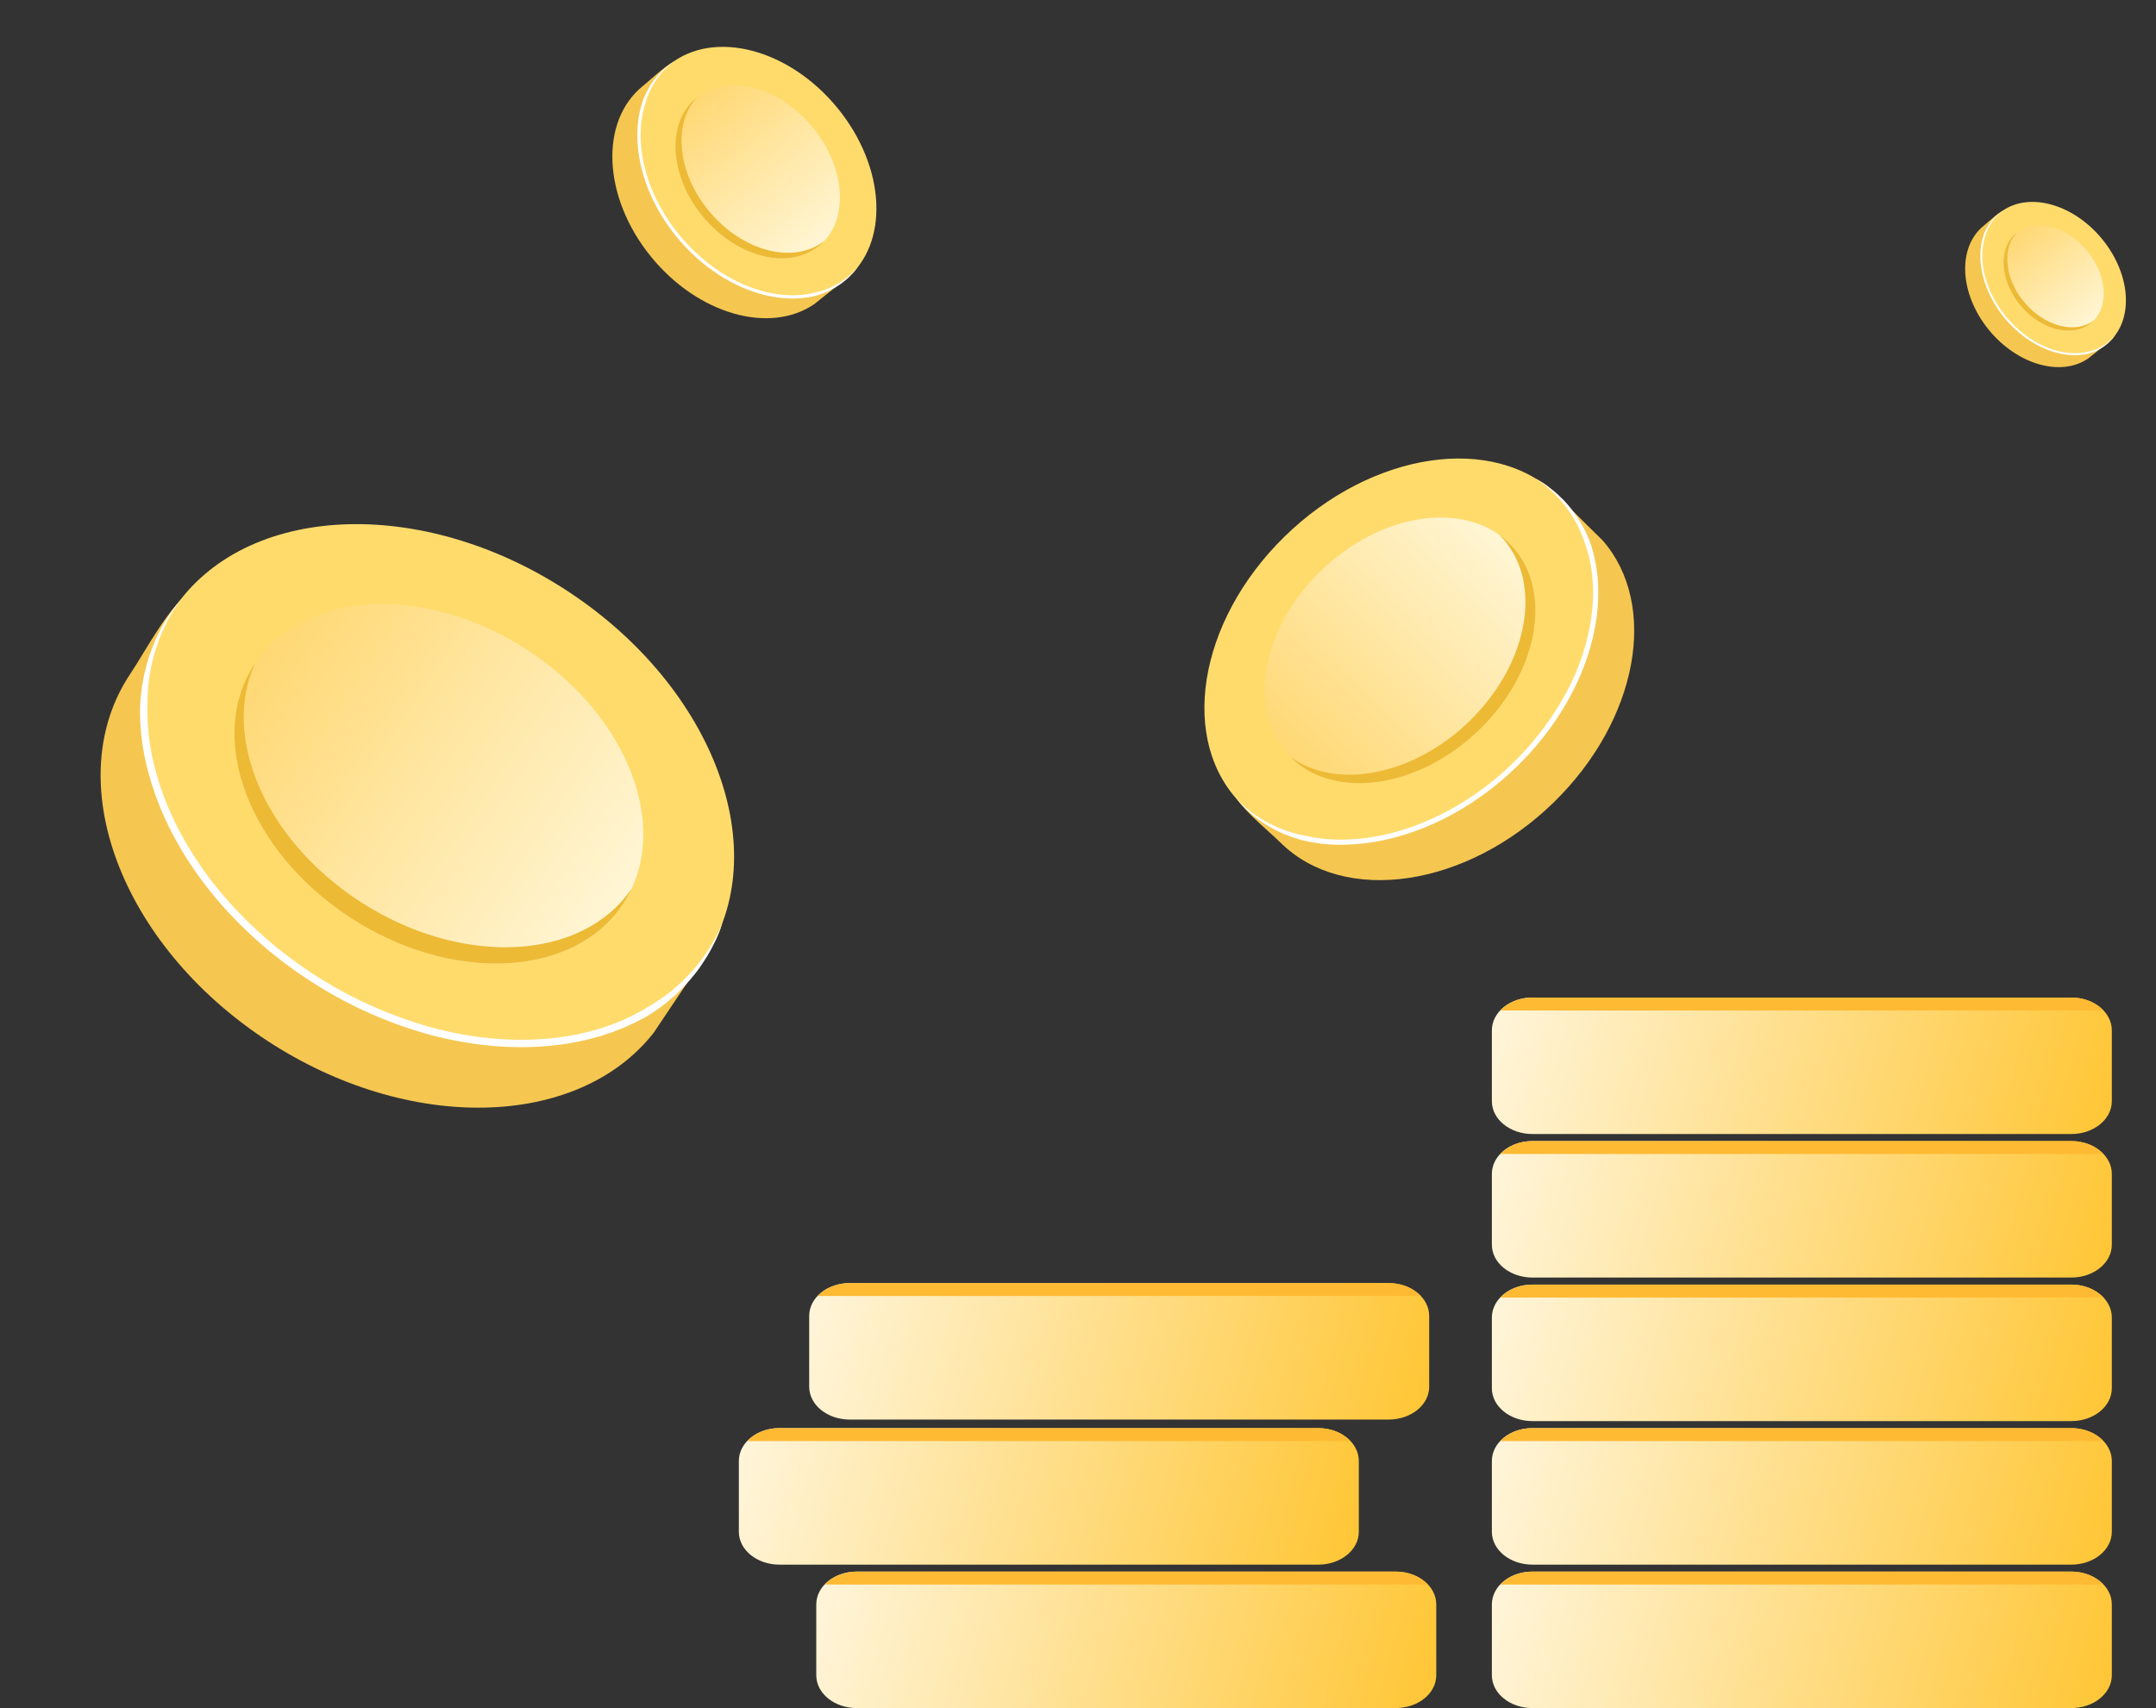 <svg width="53" height="42" viewBox="0 0 53 42" fill="none" xmlns="http://www.w3.org/2000/svg">
<rect x="0" y="0" width="53" height="42" fill="#333333" stroke="none"/>
<path d="M51.903 8.358C51.933 8.328 51.96 8.295 51.983 8.259C52.321 7.698 51.85 6.895 51.279 6.198C50.716 5.51 49.977 4.975 49.345 5.136C49.157 5.183 48.917 5.428 48.769 5.547C48.11 6.076 48.165 7.224 48.892 8.113C49.594 8.97 50.666 9.272 51.333 8.815L51.903 8.358Z" fill="#F5C751"/>
<path d="M51.8 8.445C52.459 7.916 52.404 6.768 51.677 5.88C50.95 4.991 49.826 4.7 49.167 5.228C48.507 5.757 48.562 6.906 49.289 7.794C50.017 8.682 51.141 8.974 51.8 8.445Z" fill="#FFDB6C"/>
<path d="M51.395 7.95C51.852 7.584 51.813 6.789 51.31 6.174C50.806 5.559 50.028 5.357 49.572 5.723C49.115 6.089 49.154 6.884 49.657 7.499C50.16 8.114 50.939 8.316 51.395 7.95Z" fill="url(#paint0_linear_10326_102075)"/>
<path d="M49.748 7.414C49.279 6.843 49.214 6.115 49.574 5.722L49.572 5.723C49.115 6.089 49.154 6.884 49.657 7.499C50.16 8.114 50.939 8.316 51.395 7.95C51.427 7.924 51.456 7.897 51.484 7.866C51.027 8.231 50.25 8.029 49.748 7.414Z" fill="#EDBA36"/>
<path d="M51.981 8.264C51.944 8.315 51.903 8.362 51.857 8.407C51.834 8.429 51.811 8.45 51.785 8.469L51.748 8.499C51.736 8.509 51.722 8.518 51.709 8.527C51.656 8.564 51.6 8.595 51.542 8.623C51.527 8.629 51.512 8.635 51.498 8.642C51.483 8.648 51.468 8.655 51.453 8.66C51.422 8.67 51.392 8.682 51.361 8.69C51.345 8.694 51.33 8.698 51.314 8.702L51.266 8.71C51.235 8.717 51.203 8.72 51.171 8.724C51.155 8.727 51.139 8.727 51.123 8.729L51.075 8.732L51.026 8.733L51.002 8.734L50.99 8.734L50.978 8.733C50.849 8.73 50.722 8.714 50.597 8.683C50.348 8.623 50.113 8.515 49.899 8.377C49.686 8.238 49.494 8.07 49.327 7.878C49.16 7.687 49.02 7.474 48.911 7.246C48.802 7.018 48.726 6.773 48.696 6.522C48.68 6.396 48.678 6.269 48.688 6.142C48.697 6.015 48.723 5.89 48.765 5.769L48.782 5.725C48.789 5.71 48.796 5.695 48.802 5.681L48.812 5.659L48.817 5.648L48.823 5.638L48.845 5.595C48.852 5.581 48.861 5.568 48.87 5.554L48.895 5.514L48.922 5.475C48.932 5.462 48.94 5.448 48.951 5.436C48.971 5.412 48.99 5.387 49.013 5.364C49.024 5.352 49.035 5.341 49.046 5.329L49.081 5.297C49.104 5.274 49.13 5.256 49.154 5.236L49.164 5.228C49.167 5.225 49.17 5.223 49.173 5.221L49.193 5.207L49.232 5.181L49.167 5.232L49.159 5.24C49.136 5.262 49.112 5.282 49.091 5.306L49.059 5.34C49.048 5.351 49.038 5.364 49.029 5.376C49.008 5.399 48.991 5.425 48.972 5.45C48.963 5.463 48.955 5.476 48.947 5.489L48.922 5.529L48.9 5.57C48.892 5.583 48.885 5.597 48.879 5.611L48.859 5.653L48.854 5.664L48.85 5.675L48.842 5.696C48.836 5.711 48.83 5.725 48.825 5.739L48.811 5.783C48.801 5.812 48.793 5.842 48.784 5.872C48.779 5.886 48.776 5.901 48.773 5.916L48.762 5.962L48.754 6.007C48.752 6.022 48.748 6.037 48.747 6.053L48.741 6.099L48.738 6.122C48.738 6.129 48.737 6.137 48.737 6.145C48.727 6.268 48.73 6.392 48.745 6.515C48.774 6.761 48.849 7.001 48.956 7.225C49.172 7.676 49.507 8.06 49.927 8.337C50.136 8.472 50.367 8.578 50.609 8.636C50.731 8.666 50.855 8.682 50.98 8.685C51.104 8.688 51.229 8.674 51.349 8.643C51.38 8.637 51.41 8.627 51.44 8.619C51.455 8.615 51.469 8.609 51.484 8.604C51.499 8.599 51.513 8.594 51.528 8.588C51.586 8.565 51.642 8.537 51.695 8.505C51.709 8.496 51.722 8.489 51.735 8.48L51.774 8.453C51.8 8.435 51.825 8.416 51.849 8.396C51.896 8.355 51.941 8.311 51.981 8.264Z" fill="white"/>
<path d="M17.584 23.134C17.656 22.994 17.713 22.846 17.754 22.693C18.323 20.319 15.732 17.974 12.903 16.117C10.11 14.283 6.867 13.19 4.792 14.461C4.176 14.838 3.599 15.978 3.205 16.566C1.453 19.18 2.955 23.218 6.56 25.584C10.04 27.87 14.208 27.761 16.067 25.397L17.584 23.134Z" fill="#F5C751"/>
<path d="M17.314 23.558C19.066 20.944 17.564 16.906 13.96 14.539C10.356 12.173 6.014 12.373 4.262 14.988C2.51 17.602 4.012 21.64 7.616 24.007C11.22 26.374 15.563 26.173 17.314 23.558Z" fill="#FFDB6C"/>
<path d="M15.307 22.24C16.52 20.43 15.48 17.635 12.985 15.996C10.489 14.358 7.483 14.497 6.271 16.307C5.058 18.117 6.097 20.912 8.593 22.551C11.088 24.189 14.094 24.05 15.307 22.24Z" fill="url(#paint1_linear_10326_102075)"/>
<path d="M8.82 22.148C6.5 20.625 5.439 18.102 6.275 16.3L6.271 16.307C5.058 18.117 6.098 20.912 8.593 22.551C11.089 24.189 14.095 24.05 15.308 22.24C15.392 22.114 15.466 21.982 15.53 21.844C14.313 23.649 11.312 23.785 8.82 22.148Z" fill="#EDBA36"/>
<path d="M17.756 22.706C17.68 22.93 17.586 23.146 17.474 23.354C17.419 23.458 17.357 23.56 17.29 23.657L17.191 23.806C17.158 23.855 17.119 23.9 17.082 23.948C16.934 24.136 16.772 24.312 16.596 24.474C16.55 24.513 16.504 24.551 16.459 24.59C16.413 24.629 16.368 24.669 16.319 24.704C16.222 24.774 16.128 24.85 16.025 24.912C15.974 24.944 15.924 24.976 15.872 25.007L15.712 25.09C15.606 25.149 15.495 25.195 15.387 25.246C15.332 25.272 15.276 25.292 15.22 25.314L15.052 25.38L14.881 25.436L14.794 25.465L14.752 25.48L14.708 25.491C14.246 25.623 13.772 25.703 13.292 25.733C12.335 25.794 11.373 25.669 10.455 25.412C9.536 25.149 8.659 24.762 7.847 24.261C7.034 23.764 6.293 23.16 5.643 22.466C4.996 21.771 4.447 20.983 4.052 20.119C3.854 19.686 3.7 19.235 3.592 18.773C3.482 18.309 3.432 17.833 3.444 17.357L3.455 17.178C3.461 17.119 3.47 17.059 3.477 17.001L3.487 16.913L3.493 16.868L3.501 16.824L3.533 16.648C3.542 16.589 3.557 16.532 3.572 16.474L3.616 16.301L3.67 16.132C3.689 16.076 3.705 16.018 3.729 15.964C3.773 15.854 3.814 15.742 3.868 15.637C3.894 15.584 3.919 15.53 3.945 15.477L4.034 15.321C4.09 15.217 4.161 15.122 4.225 15.023L4.251 14.985C4.259 14.972 4.269 14.961 4.278 14.95L4.333 14.88L4.441 14.741L4.27 14.997L4.248 15.035C4.191 15.137 4.127 15.236 4.08 15.343L4.003 15.5C3.98 15.553 3.959 15.608 3.937 15.662C3.89 15.769 3.858 15.88 3.82 15.99C3.8 16.045 3.789 16.102 3.773 16.158L3.73 16.326L3.698 16.496C3.687 16.553 3.675 16.61 3.67 16.668L3.648 16.839L3.643 16.882L3.64 16.925L3.635 17.012C3.631 17.07 3.627 17.127 3.625 17.184L3.625 17.356C3.621 17.471 3.628 17.586 3.629 17.701C3.628 17.759 3.635 17.816 3.639 17.873L3.653 18.046L3.676 18.217C3.684 18.274 3.689 18.332 3.701 18.389L3.733 18.559L3.749 18.644C3.755 18.672 3.763 18.7 3.769 18.728C3.875 19.179 4.025 19.619 4.218 20.04C4.604 20.885 5.142 21.659 5.777 22.34C7.061 23.711 8.695 24.711 10.507 25.236C11.408 25.49 12.35 25.611 13.284 25.552C13.75 25.523 14.212 25.445 14.661 25.317C15.108 25.189 15.536 25.001 15.932 24.758C16.034 24.702 16.128 24.636 16.226 24.572C16.275 24.542 16.32 24.506 16.367 24.471C16.414 24.436 16.459 24.403 16.505 24.365C16.686 24.218 16.854 24.056 17.009 23.882C17.047 23.838 17.087 23.796 17.124 23.75L17.23 23.612C17.303 23.52 17.37 23.425 17.431 23.325C17.557 23.128 17.665 22.921 17.756 22.706Z" fill="white"/>
<path d="M50.918 24.528H37.67C37.12 24.528 36.674 24.889 36.674 25.335V27.077C36.674 27.523 37.12 27.884 37.67 27.884H50.918C51.468 27.884 51.914 27.523 51.914 27.077V25.335C51.914 24.889 51.468 24.528 50.918 24.528Z" fill="url(#paint2_linear_10326_102075)"/>
<path d="M36.881 24.846H51.708C51.615 24.747 51.495 24.667 51.358 24.611C51.221 24.556 51.069 24.528 50.916 24.528H37.672C37.519 24.528 37.367 24.556 37.23 24.612C37.093 24.667 36.973 24.747 36.881 24.846Z" fill="#FFBA33"/>
<path d="M50.918 28.057H37.67C37.12 28.057 36.674 28.418 36.674 28.864V30.606C36.674 31.052 37.12 31.413 37.67 31.413H50.918C51.468 31.413 51.914 31.052 51.914 30.606V28.864C51.914 28.418 51.468 28.057 50.918 28.057Z" fill="url(#paint3_linear_10326_102075)"/>
<path d="M36.881 28.374H51.708C51.615 28.276 51.495 28.195 51.358 28.14C51.221 28.085 51.069 28.056 50.916 28.057H37.672C37.519 28.057 37.367 28.085 37.23 28.14C37.093 28.195 36.973 28.276 36.881 28.374Z" fill="#FFBA33"/>
<path d="M50.918 31.586H37.67C37.12 31.586 36.674 31.948 36.674 32.394V34.136C36.674 34.581 37.12 34.943 37.67 34.943H50.918C51.468 34.943 51.914 34.581 51.914 34.136V32.394C51.914 31.948 51.468 31.586 50.918 31.586Z" fill="url(#paint4_linear_10326_102075)"/>
<path d="M36.881 31.904H51.708C51.615 31.805 51.495 31.725 51.358 31.67C51.221 31.615 51.069 31.586 50.916 31.586H37.672C37.519 31.586 37.367 31.615 37.23 31.67C37.093 31.725 36.973 31.805 36.881 31.904Z" fill="#FFBA33"/>
<path d="M50.918 35.115H37.67C37.12 35.115 36.674 35.477 36.674 35.922V37.665C36.674 38.11 37.12 38.472 37.67 38.472H50.918C51.468 38.472 51.914 38.11 51.914 37.665V35.922C51.914 35.477 51.468 35.115 50.918 35.115Z" fill="url(#paint5_linear_10326_102075)"/>
<path d="M36.881 35.433H51.708C51.615 35.334 51.495 35.254 51.358 35.199C51.221 35.144 51.069 35.115 50.916 35.115H37.672C37.519 35.115 37.367 35.144 37.23 35.199C37.093 35.254 36.973 35.334 36.881 35.433Z" fill="#FFBA33"/>
<path d="M50.918 38.643H37.67C37.12 38.643 36.674 39.004 36.674 39.45V41.192C36.674 41.638 37.12 41.999 37.67 41.999H50.918C51.468 41.999 51.914 41.638 51.914 41.192V39.45C51.914 39.004 51.468 38.643 50.918 38.643Z" fill="url(#paint6_linear_10326_102075)"/>
<path d="M36.881 38.961H51.708C51.615 38.862 51.495 38.782 51.358 38.727C51.221 38.672 51.069 38.643 50.916 38.643H37.672C37.519 38.643 37.367 38.672 37.23 38.727C37.093 38.782 36.973 38.862 36.881 38.961Z" fill="#FFBA33"/>
<path d="M32.407 35.115H19.159C18.609 35.115 18.163 35.477 18.163 35.922V37.665C18.163 38.11 18.609 38.472 19.159 38.472H32.407C32.957 38.472 33.403 38.11 33.403 37.665V35.922C33.403 35.477 32.957 35.115 32.407 35.115Z" fill="url(#paint7_linear_10326_102075)"/>
<path d="M18.37 35.433H33.197C33.104 35.334 32.984 35.254 32.847 35.199C32.71 35.144 32.558 35.115 32.405 35.115H19.161C19.008 35.115 18.856 35.144 18.719 35.199C18.582 35.254 18.462 35.334 18.37 35.433Z" fill="#FFBA33"/>
<path d="M34.136 31.549H20.889C20.338 31.549 19.892 31.91 19.892 32.356V34.098C19.892 34.544 20.338 34.905 20.889 34.905H34.136C34.687 34.905 35.133 34.544 35.133 34.098V32.356C35.133 31.91 34.687 31.549 34.136 31.549Z" fill="url(#paint8_linear_10326_102075)"/>
<path d="M20.099 31.866H34.926C34.834 31.768 34.714 31.688 34.577 31.632C34.439 31.577 34.288 31.549 34.135 31.549H20.89C20.737 31.549 20.586 31.578 20.449 31.633C20.312 31.688 20.192 31.768 20.099 31.866Z" fill="#FFBA33"/>
<path d="M34.31 38.643H21.063C20.512 38.643 20.066 39.004 20.066 39.45V41.192C20.066 41.638 20.512 41.999 21.063 41.999H34.31C34.861 41.999 35.307 41.638 35.307 41.192V39.45C35.307 39.004 34.861 38.643 34.31 38.643Z" fill="url(#paint9_linear_10326_102075)"/>
<path d="M20.273 38.961H35.101C35.008 38.862 34.888 38.782 34.751 38.727C34.613 38.672 34.462 38.643 34.309 38.643H21.064C20.911 38.643 20.76 38.672 20.623 38.727C20.486 38.782 20.366 38.862 20.273 38.961Z" fill="#FFBA33"/>
<path d="M38.043 11.953C37.956 11.885 37.861 11.826 37.761 11.777C36.195 11.062 34.207 12.48 32.525 14.126C30.863 15.751 29.652 17.783 30.244 19.359C30.419 19.826 31.128 20.374 31.481 20.722C33.049 22.267 36.058 21.819 38.202 19.722C40.272 17.697 40.779 14.874 39.4 13.291L38.043 11.953Z" fill="#F5C751"/>
<path d="M38.3 12.194C36.732 10.649 33.723 11.096 31.578 13.193C29.434 15.291 28.967 18.244 30.535 19.789C32.103 21.335 35.112 20.887 37.256 18.79C39.4 16.692 39.867 13.739 38.3 12.194Z" fill="#FFDB6C"/>
<path d="M37.104 13.362C36.019 12.292 33.935 12.602 32.451 14.054C30.967 15.506 30.643 17.551 31.729 18.62C32.814 19.69 34.897 19.381 36.382 17.928C37.866 16.476 38.19 14.432 37.104 13.362Z" fill="url(#paint10_linear_10326_102075)"/>
<path d="M36.135 17.72C34.755 19.07 32.857 19.432 31.725 18.617L31.729 18.62C32.815 19.69 34.898 19.38 36.382 17.928C37.867 16.477 38.19 14.432 37.105 13.362C37.029 13.288 36.948 13.219 36.861 13.157C37.942 14.229 37.617 16.269 36.135 17.72Z" fill="#EDBA36"/>
<path d="M37.77 11.779C37.914 11.861 38.051 11.954 38.18 12.059C38.245 12.111 38.306 12.166 38.364 12.225L38.454 12.313C38.483 12.342 38.509 12.375 38.537 12.406C38.647 12.532 38.746 12.666 38.833 12.807C38.854 12.843 38.874 12.88 38.895 12.916C38.916 12.952 38.937 12.988 38.954 13.025C38.99 13.101 39.029 13.175 39.058 13.252C39.073 13.291 39.088 13.33 39.102 13.369L39.138 13.489C39.164 13.568 39.18 13.649 39.2 13.729C39.21 13.77 39.216 13.81 39.224 13.851L39.246 13.974L39.261 14.097L39.269 14.159L39.273 14.19L39.275 14.221C39.302 14.55 39.292 14.881 39.245 15.208C39.153 15.861 38.933 16.492 38.626 17.075C38.315 17.657 37.925 18.194 37.464 18.671C37.006 19.149 36.484 19.564 35.912 19.905C35.34 20.243 34.716 20.503 34.062 20.648C33.735 20.721 33.401 20.762 33.065 20.77C32.728 20.78 32.391 20.747 32.062 20.672L31.941 20.64C31.9 20.628 31.86 20.613 31.82 20.601L31.761 20.581L31.731 20.571L31.701 20.559L31.584 20.513C31.544 20.499 31.506 20.481 31.469 20.463L31.355 20.409L31.245 20.349C31.209 20.328 31.171 20.309 31.137 20.286C31.067 20.24 30.995 20.198 30.929 20.146C30.896 20.121 30.863 20.097 30.829 20.072L30.734 19.99C30.669 19.938 30.613 19.877 30.554 19.82L30.531 19.797C30.523 19.79 30.517 19.782 30.51 19.774L30.469 19.727L30.388 19.635L30.542 19.786L30.565 19.806C30.628 19.859 30.688 19.916 30.755 19.962L30.853 20.036C30.887 20.059 30.922 20.081 30.957 20.103C31.024 20.15 31.097 20.187 31.168 20.228C31.203 20.249 31.241 20.265 31.277 20.283L31.388 20.335L31.502 20.381C31.54 20.396 31.577 20.412 31.616 20.424L31.732 20.462L31.761 20.472L31.791 20.48L31.85 20.496C31.89 20.506 31.929 20.517 31.968 20.526L32.087 20.55C32.166 20.569 32.247 20.58 32.327 20.596C32.367 20.604 32.407 20.608 32.448 20.613L32.57 20.628L32.691 20.636C32.732 20.639 32.773 20.643 32.814 20.643L32.936 20.645L32.998 20.646C33.018 20.646 33.038 20.645 33.059 20.645C33.386 20.637 33.712 20.597 34.031 20.526C34.67 20.384 35.282 20.129 35.843 19.797C36.973 19.123 37.895 18.162 38.511 17.015C38.813 16.444 39.029 15.826 39.118 15.189C39.164 14.871 39.174 14.549 39.148 14.229C39.122 13.909 39.051 13.595 38.937 13.294C38.913 13.218 38.88 13.145 38.85 13.07C38.836 13.032 38.817 12.998 38.8 12.961C38.782 12.925 38.765 12.889 38.746 12.853C38.668 12.711 38.58 12.575 38.481 12.446C38.456 12.414 38.432 12.381 38.406 12.35L38.325 12.259C38.271 12.198 38.214 12.139 38.154 12.084C38.035 11.972 37.907 11.87 37.77 11.779Z" fill="white"/>
<path d="M20.957 6.725C21.006 6.675 21.05 6.621 21.087 6.562C21.642 5.641 20.87 4.323 19.933 3.178C19.007 2.048 17.794 1.169 16.755 1.433C16.447 1.511 16.053 1.914 15.81 2.109C14.727 2.977 14.817 4.864 16.012 6.322C17.165 7.731 18.926 8.226 20.02 7.476L20.957 6.725Z" fill="#F5C751"/>
<path d="M20.788 6.867C21.871 5.999 21.781 4.113 20.586 2.654C19.392 1.195 17.546 0.717 16.463 1.585C15.38 2.453 15.471 4.339 16.665 5.798C17.859 7.257 19.705 7.736 20.788 6.867Z" fill="#FFDB6C"/>
<path d="M20.123 6.054C20.872 5.453 20.81 4.147 19.983 3.137C19.156 2.128 17.878 1.796 17.129 2.397C16.379 2.998 16.442 4.304 17.268 5.314C18.095 6.324 19.373 6.655 20.123 6.054Z" fill="url(#paint11_linear_10326_102075)"/>
<path d="M17.417 5.175C16.648 4.236 16.54 3.042 17.131 2.395L17.128 2.398C16.379 2.999 16.442 4.305 17.268 5.314C18.095 6.324 19.373 6.656 20.123 6.055C20.175 6.013 20.224 5.967 20.269 5.918C19.518 6.516 18.243 6.184 17.417 5.175Z" fill="#EDBA36"/>
<path d="M21.086 6.569C21.024 6.652 20.956 6.731 20.882 6.804C20.844 6.84 20.805 6.875 20.764 6.907L20.703 6.956C20.682 6.972 20.66 6.986 20.638 7.002C20.551 7.061 20.459 7.114 20.364 7.159C20.34 7.169 20.315 7.179 20.291 7.19C20.267 7.2 20.243 7.211 20.218 7.219C20.168 7.236 20.118 7.256 20.067 7.268C20.041 7.275 20.015 7.282 19.99 7.288L19.912 7.303C19.859 7.313 19.807 7.318 19.755 7.325C19.728 7.329 19.702 7.33 19.676 7.332L19.596 7.338L19.517 7.34L19.477 7.34L19.457 7.341L19.438 7.34C19.227 7.335 19.017 7.308 18.812 7.258C18.403 7.159 18.017 6.982 17.666 6.755C17.316 6.526 17 6.25 16.727 5.936C16.453 5.622 16.223 5.273 16.043 4.898C15.865 4.523 15.74 4.121 15.69 3.708C15.665 3.501 15.66 3.292 15.677 3.085C15.692 2.876 15.735 2.67 15.804 2.472L15.832 2.399C15.842 2.375 15.854 2.351 15.865 2.327L15.881 2.292L15.889 2.274L15.899 2.257L15.935 2.187C15.947 2.163 15.961 2.141 15.975 2.119L16.016 2.052L16.062 1.988C16.077 1.967 16.091 1.945 16.109 1.926C16.142 1.885 16.174 1.844 16.211 1.807C16.229 1.788 16.246 1.769 16.264 1.75L16.322 1.696C16.36 1.659 16.402 1.629 16.442 1.596L16.458 1.583C16.463 1.579 16.469 1.576 16.474 1.572L16.506 1.55L16.57 1.505L16.464 1.59L16.45 1.604C16.413 1.639 16.373 1.672 16.339 1.711L16.285 1.767C16.269 1.786 16.253 1.806 16.236 1.826C16.202 1.865 16.174 1.907 16.143 1.949C16.128 1.969 16.115 1.991 16.102 2.013L16.061 2.078L16.025 2.145C16.012 2.167 16 2.189 15.99 2.213L15.958 2.282L15.95 2.299L15.943 2.317L15.93 2.352C15.92 2.376 15.911 2.4 15.902 2.423L15.88 2.495C15.863 2.543 15.85 2.592 15.835 2.64C15.827 2.664 15.822 2.689 15.816 2.714L15.799 2.788L15.786 2.863C15.782 2.888 15.776 2.913 15.774 2.938L15.764 3.013L15.76 3.051C15.758 3.064 15.758 3.076 15.757 3.089C15.741 3.291 15.745 3.495 15.77 3.697C15.819 4.101 15.941 4.495 16.116 4.862C16.471 5.603 17.022 6.234 17.711 6.689C18.055 6.912 18.434 7.085 18.833 7.181C19.032 7.229 19.236 7.256 19.441 7.261C19.645 7.266 19.85 7.242 20.048 7.192C20.098 7.181 20.147 7.166 20.196 7.152C20.221 7.146 20.244 7.136 20.268 7.128C20.293 7.119 20.316 7.111 20.341 7.102C20.436 7.063 20.528 7.017 20.616 6.964C20.638 6.951 20.66 6.938 20.682 6.924L20.745 6.88C20.788 6.851 20.828 6.82 20.867 6.786C20.946 6.72 21.019 6.647 21.086 6.569Z" fill="white"/>
<defs>
<linearGradient id="paint0_linear_10326_102075" x1="49.572" y1="5.723" x2="51.372" y2="7.968" gradientUnits="userSpaceOnUse">
<stop stop-color="#FFD874"/>
<stop offset="1" stop-color="#FFF6D5"/>
</linearGradient>
<linearGradient id="paint1_linear_10326_102075" x1="6.271" y1="16.307" x2="15.251" y2="22.324" gradientUnits="userSpaceOnUse">
<stop stop-color="#FFD874"/>
<stop offset="1" stop-color="#FFF6D5"/>
</linearGradient>
<linearGradient id="paint2_linear_10326_102075" x1="51.617" y1="27.553" x2="37.012" y2="23.676" gradientUnits="userSpaceOnUse">
<stop stop-color="#FFC738"/>
<stop offset="1" stop-color="#FFF5DA"/>
</linearGradient>
<linearGradient id="paint3_linear_10326_102075" x1="51.617" y1="31.082" x2="37.012" y2="27.205" gradientUnits="userSpaceOnUse">
<stop stop-color="#FFC738"/>
<stop offset="1" stop-color="#FFF5DA"/>
</linearGradient>
<linearGradient id="paint4_linear_10326_102075" x1="51.617" y1="34.611" x2="37.012" y2="30.734" gradientUnits="userSpaceOnUse">
<stop stop-color="#FFC738"/>
<stop offset="1" stop-color="#FFF5DA"/>
</linearGradient>
<linearGradient id="paint5_linear_10326_102075" x1="51.617" y1="38.14" x2="37.012" y2="34.263" gradientUnits="userSpaceOnUse">
<stop stop-color="#FFC738"/>
<stop offset="1" stop-color="#FFF5DA"/>
</linearGradient>
<linearGradient id="paint6_linear_10326_102075" x1="51.617" y1="41.668" x2="37.012" y2="37.791" gradientUnits="userSpaceOnUse">
<stop stop-color="#FFC738"/>
<stop offset="1" stop-color="#FFF5DA"/>
</linearGradient>
<linearGradient id="paint7_linear_10326_102075" x1="33.106" y1="38.14" x2="18.501" y2="34.263" gradientUnits="userSpaceOnUse">
<stop stop-color="#FFC738"/>
<stop offset="1" stop-color="#FFF5DA"/>
</linearGradient>
<linearGradient id="paint8_linear_10326_102075" x1="34.836" y1="34.574" x2="20.231" y2="30.697" gradientUnits="userSpaceOnUse">
<stop stop-color="#FFC738"/>
<stop offset="1" stop-color="#FFF5DA"/>
</linearGradient>
<linearGradient id="paint9_linear_10326_102075" x1="35.01" y1="41.668" x2="20.405" y2="37.791" gradientUnits="userSpaceOnUse">
<stop stop-color="#FFC738"/>
<stop offset="1" stop-color="#FFF5DA"/>
</linearGradient>
<linearGradient id="paint10_linear_10326_102075" x1="31.729" y1="18.62" x2="37.007" y2="13.266" gradientUnits="userSpaceOnUse">
<stop stop-color="#FFD874"/>
<stop offset="1" stop-color="#FFF6D5"/>
</linearGradient>
<linearGradient id="paint11_linear_10326_102075" x1="17.129" y1="2.397" x2="20.085" y2="6.085" gradientUnits="userSpaceOnUse">
<stop stop-color="#FFD874"/>
<stop offset="1" stop-color="#FFF6D5"/>
</linearGradient>
</defs>
</svg>
